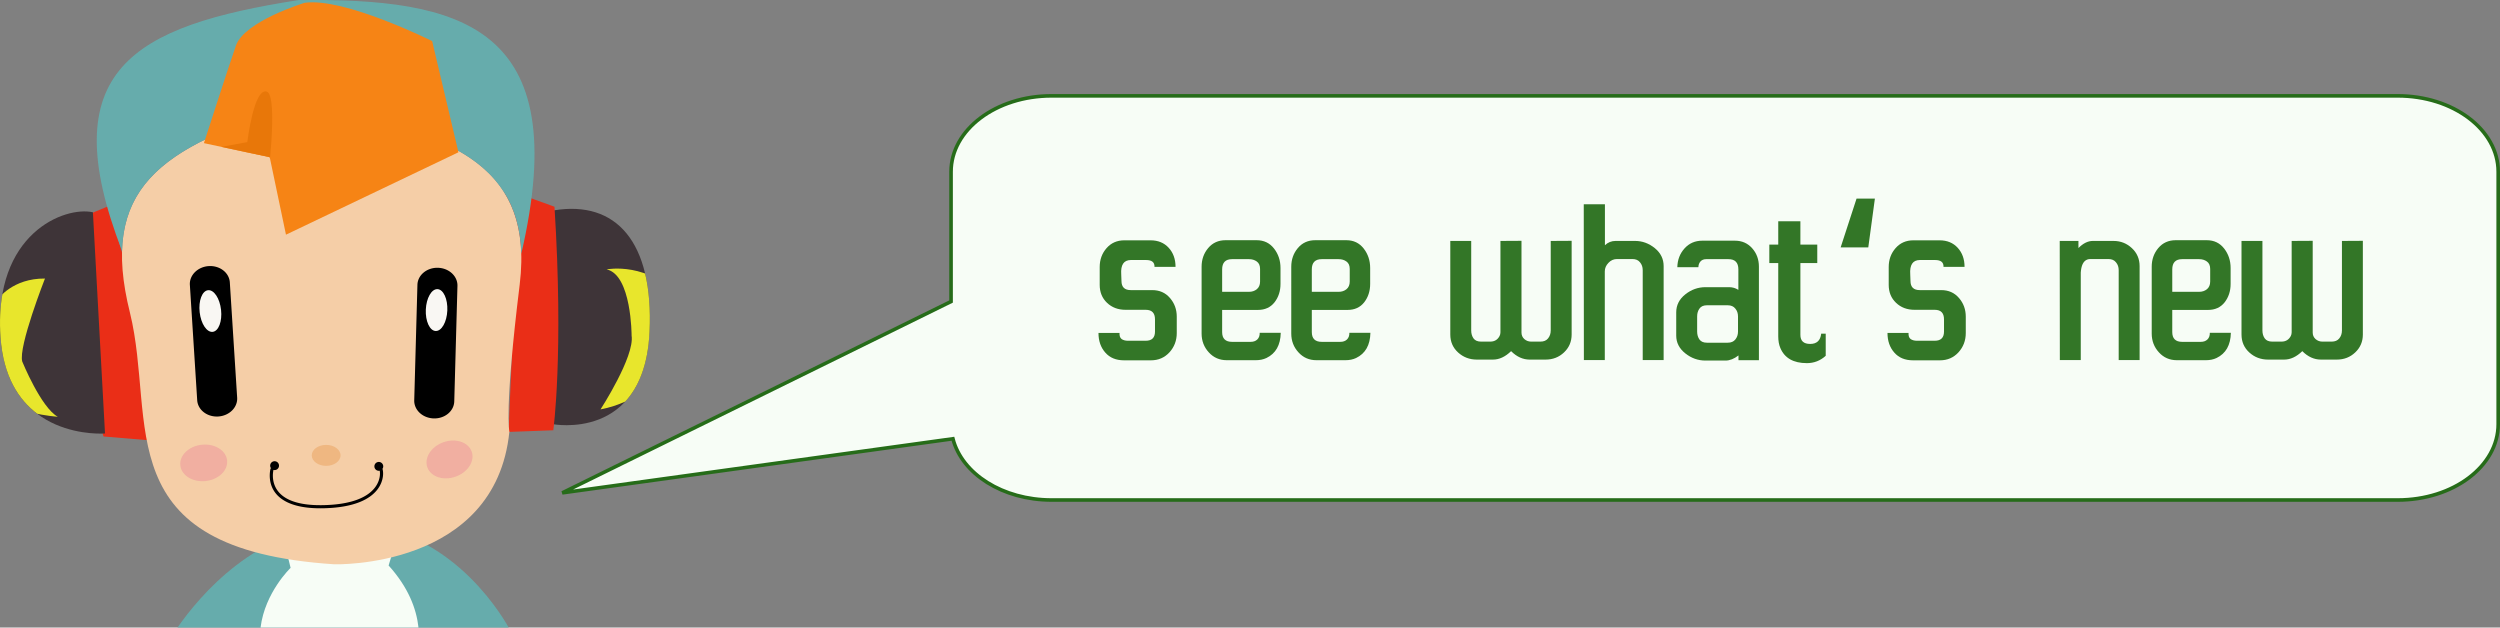 <?xml version="1.0" encoding="UTF-8" standalone="no"?>
<svg
   xmlns:dc="http://purl.org/dc/elements/1.1/"
   xmlns:cc="http://creativecommons.org/ns#"
   xmlns:rdf="http://www.w3.org/1999/02/22-rdf-syntax-ns#"
   xmlns:svg="http://www.w3.org/2000/svg"
   xmlns="http://www.w3.org/2000/svg"
   width="844.887mm"
   height="212.069mm"
   viewBox="0 0 844.887 212.069"
   version="1.1"
   id="svg1345">
  <rect x="0" y="0" width="844.887" height="212.069" fill="#808080" stroke="none"/>
  <defs
     id="defs1339" />
  <path
     id="path1101"
     style="fill:#66acac;fill-opacity:1;stroke:none;stroke-width:0.265px;stroke-linecap:butt;stroke-linejoin:miter;stroke-opacity:1"
     d="m 117.533,177.254 c -0.583,0.004 -1.171,0.017 -1.764,0.039 -29.022,1.099 -48.307,24.045 -55.775,34.776 H 171.912 c -3.577,-6.31 -21.649,-35.024 -54.38,-34.815 z" />
  <path
     id="path1160"
     style="fill:#f7fdf6;fill-opacity:1;stroke:none;stroke-width:0.265px;stroke-linecap:butt;stroke-linejoin:miter;stroke-opacity:1"
     d="m 132.407,187.531 -35.385,0.324 0.528,1.348 0.657,2.71 c 0,0 -8.675,8.278 -10.147,20.156 h 53.371 c -0.698,-6.354 -3.432,-13.585 -10.097,-20.955 z" />
  <path
     style="fill:#ea2e17;fill-opacity:1;stroke:none;stroke-width:0.265px;stroke-linecap:butt;stroke-linejoin:miter;stroke-opacity:1"
     d="m 50.108,148.78 -15.113,-1.267 c 0,0 -9.638,-28.49 -5.744,-74.777 l 7.504,-3.105 9.939,34.862 6.649,31.867 z"
     id="path915" />
  <path
     style="fill:#3e3438;fill-opacity:1;stroke:none;stroke-width:0.265px;stroke-linecap:butt;stroke-linejoin:miter;stroke-opacity:1"
     d="m 35.486,146.494 c 0,0 -32.836,2.686 -35.309,-32.515 C -2.298,78.777 21.937,69.608 31.399,71.74 Z"
     id="path917" />
  <path
     style="fill:#3e3438;fill-opacity:1;stroke:none;stroke-width:0.265px;stroke-linecap:butt;stroke-linejoin:miter;stroke-opacity:1"
     d="m 186.673,143.321 c 0,0 31.139,6.161 32.844,-31.269 1.385,-30.411 -11.355,-44.398 -32.289,-40.962 -16.042,2.633 -0.555,72.231 -0.555,72.231 z"
     id="path923" />
  <path
     id="path917-6"
     style="fill:#e8e62c;fill-opacity:1;stroke:none;stroke-width:0.265px;stroke-linecap:butt;stroke-linejoin:miter;stroke-opacity:1"
     d="m 12.571,139.827 c 0.488,0.098 1.017,0.223 1.472,0.303 1.064,0.188 2.029,0.331 2.841,0.438 1.625,0.214 2.644,0.284 2.644,0.284 -0.356,-0.198 -0.715,-0.443 -1.074,-0.731 -0.359,-0.287 -0.719,-0.616 -1.078,-0.979 -0.718,-0.727 -1.432,-1.592 -2.129,-2.541 -0.696,-0.949 -1.375,-1.983 -2.023,-3.046 -0.648,-1.063 -1.265,-2.156 -1.838,-3.225 -1.145,-2.136 -2.112,-4.174 -2.793,-5.678 -0.681,-1.504 -1.075,-2.473 -1.075,-2.473 -0.087,-0.31 -0.134,-0.69 -0.144,-1.132 -0.01,-0.441 0.016,-0.944 0.073,-1.497 0.115,-1.106 0.354,-2.414 0.682,-3.845 0.327,-1.431 0.742,-2.984 1.205,-4.579 0.463,-1.595 0.976,-3.231 1.499,-4.829 1.047,-3.196 2.137,-6.236 2.966,-8.478 0.829,-2.242 1.395,-3.685 1.395,-3.685 -0.683,-0.006 -1.342,0.015 -1.978,0.06 -0.636,0.045 -1.248,0.113 -1.838,0.203 -0.589,0.09 -1.155,0.2 -1.699,0.328 -0.544,0.128 -1.065,0.273 -1.564,0.433 -0.998,0.319 -1.908,0.695 -2.733,1.103 -0.825,0.408 -1.565,0.847 -2.223,1.291 -0.658,0.444 -1.235,0.894 -1.734,1.323 -0.25,0.215 -0.423,0.4 -0.634,0.601 -0.74,4.25 -0.998,9.062 -0.615,14.5 0.934,13.296 6.203,21.177 12.395,25.849 z" />
  <path
     style="fill:#ea2e17;fill-opacity:1;stroke:none;stroke-width:0.265px;stroke-linecap:butt;stroke-linejoin:miter;stroke-opacity:1"
     d="m 171.865,145.972 15.125,-0.559 c 0,0 3.558,-25.699 0.403,-75.543 l -17.182,-6.229 4.163,24.187 z"
     id="path921" />
  <path
     id="path923-9"
     style="fill:#e8e62c;fill-opacity:1;stroke:none;stroke-width:0.265px;stroke-linecap:butt;stroke-linejoin:miter;stroke-opacity:1"
     d="m 218.021,92.445 c -0.168,-0.061 -0.342,-0.14 -0.509,-0.196 -0.688,-0.233 -1.363,-0.432 -2.022,-0.601 -0.658,-0.169 -1.3,-0.308 -1.92,-0.421 -1.24,-0.227 -2.395,-0.352 -3.43,-0.412 -1.035,-0.06 -1.949,-0.055 -2.708,-0.022 -1.519,0.066 -2.417,0.246 -2.417,0.246 0.528,0.116 1.024,0.305 1.488,0.557 0.464,0.252 0.898,0.568 1.302,0.937 0.404,0.369 0.779,0.792 1.128,1.259 0.348,0.467 0.67,0.978 0.967,1.524 0.297,0.546 0.568,1.127 0.818,1.732 0.249,0.606 0.476,1.236 0.682,1.883 0.412,1.292 0.74,2.646 1.003,3.986 0.263,1.34 0.46,2.665 0.608,3.9 0.147,1.234 0.245,2.377 0.311,3.353 0.13,1.952 0.129,3.233 0.129,3.233 0.067,0.444 0.084,0.931 0.058,1.452 -0.026,0.521 -0.096,1.078 -0.203,1.662 -0.107,0.584 -0.252,1.196 -0.428,1.829 -0.176,0.633 -0.384,1.288 -0.618,1.956 -0.467,1.336 -1.038,2.729 -1.663,4.122 -0.626,1.393 -1.307,2.786 -1.997,4.123 -0.69,1.338 -1.388,2.62 -2.047,3.79 -0.659,1.171 -1.279,2.23 -1.813,3.122 -1.068,1.784 -1.791,2.9 -1.791,2.9 0.781,-0.149 1.547,-0.322 2.295,-0.515 0.748,-0.193 1.479,-0.407 2.192,-0.638 1.359,-0.44 2.641,-0.948 3.861,-1.486 4.359,-4.71 7.698,-12.104 8.225,-23.667 0.344,-7.556 -0.187,-14.094 -1.496,-19.607 z" />
  <path
     style="fill:#f5cea7;fill-opacity:1;stroke:none;stroke-width:0.265px;stroke-linecap:butt;stroke-linejoin:miter;stroke-opacity:1"
     d="m 43.917,105.683 c -10.383,-41.635 9.38,-55.985 56.735,-70.069 48.716,8.222 80.216,18.058 74.971,60.646 -5.244,42.588 -3.477,49.627 -3.477,49.627 -4.686,46.539 -59.193,44.819 -59.193,44.819 -77.371,-5.067 -59.937,-48.015 -69.037,-85.024 z"
     id="path848" />
  <path
     style="color:#000000;font-style:normal;font-variant:normal;font-weight:normal;font-stretch:normal;font-size:medium;line-height:normal;font-family:sans-serif;font-variant-ligatures:normal;font-variant-position:normal;font-variant-caps:normal;font-variant-numeric:normal;font-variant-alternates:normal;font-variant-east-asian:normal;font-feature-settings:normal;font-variation-settings:normal;text-indent:0;text-align:start;text-decoration:none;text-decoration-line:none;text-decoration-style:solid;text-decoration-color:#000000;letter-spacing:normal;word-spacing:normal;text-transform:none;writing-mode:lr-tb;direction:ltr;text-orientation:mixed;dominant-baseline:auto;baseline-shift:baseline;text-anchor:start;white-space:normal;shape-padding:0;shape-margin:0;inline-size:0;clip-rule:nonzero;display:inline;overflow:visible;visibility:visible;isolation:auto;mix-blend-mode:normal;color-interpolation:sRGB;color-interpolation-filters:linearRGB;solid-color:#000000;solid-opacity:1;vector-effect:none;fill:#000000;fill-opacity:1;fill-rule:nonzero;stroke:none;stroke-width:1.023;stroke-linecap:round;stroke-linejoin:miter;stroke-miterlimit:4;stroke-dasharray:none;stroke-dashoffset:0;stroke-opacity:1;color-rendering:auto;image-rendering:auto;shape-rendering:auto;text-rendering:auto;enable-background:accumulate;stop-color:#000000"
     d="m 73.129,90.207 a 5.938,6.767 86.249 0 0 -2.588,-0.278 5.938,6.767 86.249 0 0 -6.375,6.358 l 2.478,38.976 a 5.938,6.767 86.249 0 0 7.129,5.493 5.938,6.767 86.249 0 0 6.375,-6.358 l -2.478,-38.976 a 5.938,6.767 86.249 0 0 -4.542,-5.215 z"
     id="path856" />
  <path
     style="color:#000000;font-style:normal;font-variant:normal;font-weight:normal;font-stretch:normal;font-size:medium;line-height:normal;font-family:sans-serif;font-variant-ligatures:normal;font-variant-position:normal;font-variant-caps:normal;font-variant-numeric:normal;font-variant-alternates:normal;font-variant-east-asian:normal;font-feature-settings:normal;font-variation-settings:normal;text-indent:0;text-align:start;text-decoration:none;text-decoration-line:none;text-decoration-style:solid;text-decoration-color:#000000;letter-spacing:normal;word-spacing:normal;text-transform:none;writing-mode:lr-tb;direction:ltr;text-orientation:mixed;dominant-baseline:auto;baseline-shift:baseline;text-anchor:start;white-space:normal;shape-padding:0;shape-margin:0;inline-size:0;clip-rule:nonzero;display:inline;overflow:visible;visibility:visible;isolation:auto;mix-blend-mode:normal;color-interpolation:sRGB;color-interpolation-filters:linearRGB;solid-color:#000000;solid-opacity:1;vector-effect:none;fill:#000000;fill-opacity:1;fill-rule:nonzero;stroke:none;stroke-width:1.023;stroke-linecap:round;stroke-linejoin:miter;stroke-miterlimit:4;stroke-dasharray:none;stroke-dashoffset:0;stroke-opacity:1;color-rendering:auto;image-rendering:auto;shape-rendering:auto;text-rendering:auto;enable-background:accumulate;stop-color:#000000"
     d="m 150.55,91.011 a 6.767,5.938 1.471 0 0 -2.551,-0.512 6.767,5.938 1.471 0 0 -6.928,5.751 l -1.079,39.04 a 6.767,5.938 1.471 0 0 6.6,6.119 6.767,5.938 1.471 0 0 6.928,-5.751 l 1.079,-39.04 a 6.767,5.938 1.471 0 0 -4.048,-5.606 z"
     id="path862" />
  <ellipse
     style="fill:#f9f7f3;fill-opacity:1;stroke:none;stroke-width:13.66;stroke-linecap:round;stroke-miterlimit:4;stroke-dasharray:none"
     id="path882"
     cx="58.939"
     cy="112.38"
     rx="3.638"
     ry="7.08"
     transform="rotate(-6.396)" />
  <ellipse
     style="fill:#f9f7f3;fill-opacity:1;stroke:none;stroke-width:13.66;stroke-linecap:round;stroke-miterlimit:4;stroke-dasharray:none"
     id="ellipse884"
     cx="152.018"
     cy="98.179"
     rx="3.638"
     ry="7.08"
     transform="rotate(2.528)" />
  <ellipse
     style="opacity:0.554;fill:#ed969b;fill-opacity:1;stroke:none;stroke-width:15.875;stroke-linecap:round;stroke-miterlimit:4;stroke-dasharray:none"
     id="path888"
     cx="51.587"
     cy="162.941"
     rx="7.95"
     ry="6.171"
     transform="rotate(-6.185)" />
  <ellipse
     style="opacity:0.554;fill:#ed969b;fill-opacity:1;stroke:none;stroke-width:15.875;stroke-linecap:round;stroke-miterlimit:4;stroke-dasharray:none"
     id="ellipse910"
     cx="91.418"
     cy="197.054"
     rx="7.95"
     ry="6.171"
     transform="rotate(-19.486)" />
  <ellipse
     style="fill:#efb781;fill-opacity:1;stroke:none;stroke-width:15.875;stroke-linecap:round;stroke-miterlimit:4;stroke-dasharray:none"
     id="path912"
     cx="110.223"
     cy="153.896"
     rx="4.867"
     ry="3.545" />
  <path
     id="path1124"
     style="color:#000000;font-style:normal;font-variant:normal;font-weight:normal;font-stretch:normal;font-size:medium;line-height:normal;font-family:sans-serif;font-variant-ligatures:normal;font-variant-position:normal;font-variant-caps:normal;font-variant-numeric:normal;font-variant-alternates:normal;font-variant-east-asian:normal;font-feature-settings:normal;font-variation-settings:normal;text-indent:0;text-align:start;text-decoration:none;text-decoration-line:none;text-decoration-style:solid;text-decoration-color:#000000;letter-spacing:normal;word-spacing:normal;text-transform:none;writing-mode:lr-tb;direction:ltr;text-orientation:mixed;dominant-baseline:auto;baseline-shift:baseline;text-anchor:start;white-space:normal;shape-padding:0;shape-margin:0;inline-size:0;clip-rule:nonzero;display:inline;overflow:visible;visibility:visible;isolation:auto;mix-blend-mode:normal;color-interpolation:sRGB;color-interpolation-filters:linearRGB;solid-color:#000000;solid-opacity:1;vector-effect:none;fill:#000000;fill-opacity:1;fill-rule:nonzero;stroke:none;stroke-width:1;stroke-linecap:butt;stroke-linejoin:miter;stroke-miterlimit:4;stroke-dasharray:none;stroke-dashoffset:0;stroke-opacity:1;color-rendering:auto;image-rendering:auto;shape-rendering:auto;text-rendering:auto;enable-background:accumulate;stop-color:#000000"
     d="m 92.777,155.873 a 1.494,1.495 0 0 0 -1.473,1.495 1.494,1.495 0 0 0 0.347,0.958 l -0.192,-0.056 c 0,0 -1.026,3.489 0.746,6.947 1.772,3.458 6.333,6.753 16.953,6.558 10.603,-0.194 15.842,-3.112 18.311,-6.254 1.234,-1.571 1.763,-3.183 1.934,-4.486 0.085,-0.651 0.082,-1.225 0.033,-1.69 -0.038,-0.365 -0.091,-0.646 -0.186,-0.886 a 1.494,1.495 0 0 0 0.264,-0.848 1.494,1.495 0 0 0 -1.494,-1.495 1.494,1.495 0 0 0 -1.494,1.495 1.494,1.495 0 0 0 1.494,1.496 1.494,1.495 0 0 0 0.3,-0.03 c 0.025,0.108 0.049,0.232 0.064,0.379 0.04,0.378 0.043,0.875 -0.031,1.443 -0.149,1.137 -0.607,2.558 -1.715,3.969 -2.216,2.821 -7.082,5.66 -17.498,5.851 -10.399,0.191 -14.427,-2.931 -15.992,-5.984 -1.315,-2.566 -0.897,-5.152 -0.73,-5.921 a 1.494,1.495 0 0 0 0.382,0.05 1.494,1.495 0 0 0 1.494,-1.496 1.494,1.495 0 0 0 -1.494,-1.495 1.494,1.495 0 0 0 -0.021,0 z" />
  <path
     id="path973-6"
     style="fill:#66acac;fill-opacity:1;stroke:none;stroke-width:0.265px;stroke-linecap:butt;stroke-linejoin:miter;stroke-opacity:1"
     d="M 100.854,0.03 C 44.836,8.796 17.585,23.673 41.245,84.804 c 0.754,-26.174 21.009,-37.77 59.407,-49.19 44.452,7.503 74.563,16.354 75.511,50.201 C 194.175,8.317 155.567,-0.609 100.854,0.03 Z" />
  <path
     style="fill:#f68415;fill-opacity:1;stroke:none;stroke-width:0.265px;stroke-linecap:butt;stroke-linejoin:miter;stroke-opacity:1"
     d="m 96.644,79.309 58.291,-27.847 -8.885,-37.571 c 0,0 -29.813,-14.873 -43.113,-12.941 0,0 -20.336,6.194 -23.215,14.486 -2.879,8.292 -10.805,32.94 -10.805,32.94 l 22.238,4.755 z"
     id="path1099" />
  <path
     id="path1099-2"
     style="fill:#e87709;fill-opacity:1;stroke:none;stroke-width:0.265px;stroke-linecap:butt;stroke-linejoin:miter;stroke-opacity:1"
     d="m 91.252,53.591 c 0.163,-1.779 0.32,-3.643 0.445,-5.534 0.136,-2.054 0.238,-4.117 0.281,-6.065 0.043,-1.948 0.027,-3.78 -0.074,-5.373 -0.051,-0.796 -0.123,-1.533 -0.219,-2.194 -0.096,-0.661 -0.216,-1.247 -0.364,-1.743 -0.148,-0.495 -0.323,-0.899 -0.529,-1.197 -0.103,-0.149 -0.214,-0.272 -0.333,-0.365 -0.119,-0.094 -0.246,-0.159 -0.381,-0.194 -0.271,-0.07 -0.533,-0.064 -0.787,0.008 -0.254,0.072 -0.499,0.211 -0.736,0.406 -0.237,0.196 -0.465,0.449 -0.685,0.749 -0.22,0.301 -0.431,0.65 -0.634,1.037 -0.406,0.775 -0.778,1.706 -1.116,2.718 -0.338,1.012 -0.643,2.107 -0.913,3.21 -0.27,1.103 -0.507,2.215 -0.71,3.262 -0.203,1.047 -0.372,2.03 -0.507,2.875 -0.27,1.69 -0.405,2.827 -0.405,2.827 l -8.778,1.615 16.346,3.495 z" />
  <path
     id="rect963"
     style="fill:#f7fdf6;fill-opacity:1;stroke:#266c19;stroke-width:1.219;stroke-linecap:round"
     d="m 355.409,32.395 c -18.832,0 -33.993,11.437 -33.993,25.643 v 43.862 l -131.401,64.663 132.029,-18.282 c 3.037,11.825 16.776,20.701 33.365,20.701 h 454.876 c 18.832,0 33.993,-11.437 33.993,-25.643 V 58.038 c 0,-14.206 -15.161,-25.643 -33.993,-25.643 z" />
  <g
     aria-label="see what’s new"
     id="text970"
     style="font-weight:bold;font-size:84.667px;line-height:1.25;font-family:sans-serif;-inkscape-font-specification:'sans-serif Bold';letter-spacing:0px;word-spacing:0px;fill:#337627;fill-opacity:1;stroke-width:0.265">
    <path
       d="m 390.17,90.189 q 0.083,-2.315 -2.853,-2.315 h -5.168 q -3.555,0.041 -3.225,4.837 0.083,1.24 0.083,2.232 0,3.101 3.142,3.101 h 7.235 q 3.721,0 5.994,2.646 2.315,2.646 2.315,6.325 v 5.54 q 0,3.803 -2.48,6.532 -2.48,2.687 -6.243,2.687 h -9.095 q -4.051,0 -6.325,-2.604 -2.315,-2.604 -2.315,-6.656 h 7.111 q -0.083,1.447 0.703,2.067 0.827,0.579 2.15,0.579 h 5.994 q 3.142,0 3.142,-3.101 v -4.134 q 0,-3.225 -3.142,-3.225 h -6.821 q -3.762,0 -6.243,-2.356 -2.48,-2.356 -2.48,-6.077 v -6.036 q 0,-3.721 2.315,-6.367 2.315,-2.646 5.994,-2.646 h 8.888 q 3.803,0 6.118,2.522 2.315,2.522 2.315,6.449 z"
       style="font-style:normal;font-variant:normal;font-weight:normal;font-stretch:normal;font-size:84.667px;font-family:Uroob;-inkscape-font-specification:Uroob;fill:#337627;fill-opacity:1;stroke-width:0.265"
       id="path2175" />
    <path
       d="m 432.834,112.472 q -0.124,6.243 -4.837,8.516 -1.571,0.744 -3.597,0.744 h -9.798 q -3.679,0 -6.077,-2.646 -2.439,-2.646 -2.439,-6.367 V 90.148 q 0,-3.679 2.232,-6.325 2.232,-2.646 5.87,-2.646 h 10.501 q 3.679,0 5.87,2.811 2.191,2.811 2.191,6.573 v 5.374 q 0,3.638 -2.026,6.243 -2.026,2.563 -5.622,2.563 h -12.072 v 7.483 q 0,3.307 3.349,3.307 h 6.284 q 1.406,0 2.232,-0.785 0.868,-0.827 0.827,-2.274 z M 416.38,87.585 q -3.349,0 -3.349,3.473 v 7.565 h 9.054 q 1.571,0 2.646,-0.868 1.116,-0.91 1.116,-2.604 v -4.258 q 0,-1.736 -1.116,-2.522 -1.075,-0.785 -2.646,-0.785 z"
       style="font-style:normal;font-variant:normal;font-weight:normal;font-stretch:normal;font-size:84.667px;font-family:Uroob;-inkscape-font-specification:Uroob;fill:#337627;fill-opacity:1;stroke-width:0.265"
       id="path2177" />
    <path
       d="m 463.137,112.472 q -0.124,6.243 -4.837,8.516 -1.571,0.744 -3.597,0.744 h -9.798 q -3.679,0 -6.077,-2.646 -2.439,-2.646 -2.439,-6.367 V 90.148 q 0,-3.679 2.232,-6.325 2.232,-2.646 5.87,-2.646 h 10.501 q 3.679,0 5.87,2.811 2.191,2.811 2.191,6.573 v 5.374 q 0,3.638 -2.026,6.243 -2.026,2.563 -5.622,2.563 h -12.072 v 7.483 q 0,3.307 3.349,3.307 h 6.284 q 1.406,0 2.232,-0.785 0.868,-0.827 0.827,-2.274 z M 446.683,87.585 q -3.349,0 -3.349,3.473 v 7.565 h 9.054 q 1.571,0 2.646,-0.868 1.116,-0.91 1.116,-2.604 v -4.258 q 0,-1.736 -1.116,-2.522 -1.075,-0.785 -2.646,-0.785 z"
       style="font-style:normal;font-variant:normal;font-weight:normal;font-stretch:normal;font-size:84.667px;font-family:Uroob;-inkscape-font-specification:Uroob;fill:#337627;fill-opacity:1;stroke-width:0.265"
       id="path2179" />
    <path
       d="m 510.68,118.673 q -2.935,2.853 -6.118,2.853 h -5.457 q -3.679,0 -6.325,-2.398 -2.646,-2.398 -2.646,-6.077 V 81.425 h 7.069 v 30.262 q 0,1.571 0.785,2.687 0.785,1.075 2.522,1.075 h 3.142 q 2.15,0 3.142,-1.902 0.289,-0.579 0.289,-1.24 V 81.425 l 7.111,-0.041 v 31.006 q 0,1.323 0.951,2.191 0.992,0.868 2.315,0.868 h 3.142 q 1.695,0 2.563,-1.075 0.91,-1.116 0.91,-2.687 V 81.425 l 7.069,-0.041 v 31.667 q 0,3.597 -2.563,6.036 -2.563,2.439 -6.243,2.439 h -5.374 q -3.431,0 -6.284,-2.853 z"
       style="font-style:normal;font-variant:normal;font-weight:normal;font-stretch:normal;font-size:84.667px;font-family:Uroob;-inkscape-font-specification:Uroob;fill:#337627;fill-opacity:1;stroke-width:0.265"
       id="path2181" />
    <path
       d="M 562.232,121.691 H 555.163 V 91.305 q 0,-1.571 -0.91,-2.646 -0.868,-1.116 -2.563,-1.116 h -5.209 q -1.695,0 -2.894,1.282 -1.24,1.282 -1.24,2.894 v 29.972 h -7.069 l -0.041,-52.669 h 7.152 v 13.849 q 1.53,-1.447 3.597,-1.447 h 6.615 q 3.638,0 6.656,2.439 2.977,2.439 2.977,6.077 z"
       style="font-style:normal;font-variant:normal;font-weight:normal;font-stretch:normal;font-size:84.667px;font-family:Uroob;-inkscape-font-specification:Uroob;fill:#337627;fill-opacity:1;stroke-width:0.265"
       id="path2183" />
    <path
       d="m 587.491,91.057 q 0,-3.473 -3.349,-3.473 h -7.524 q -1.24,0 -1.943,0.785 -0.661,0.744 -0.703,1.943 h -7.111 q 0.083,-3.762 2.439,-6.367 2.356,-2.604 5.994,-2.604 h 11.038 q 3.555,0 5.829,2.563 2.274,2.563 2.274,6.243 v 31.585 h -6.904 v -1.612 q -2.232,1.736 -4.382,1.736 h -6.78 q -3.762,0 -6.821,-2.439 -3.059,-2.439 -3.059,-5.994 v -7.855 q 0,-3.638 3.059,-6.077 3.059,-2.439 6.821,-2.439 h 8.02 q 1.654,0 3.101,0.91 z m -0.124,21.001 v -5.126 q 0,-1.571 -0.909,-2.646 -0.868,-1.116 -2.563,-1.116 h -7.028 q -1.736,0 -2.522,1.116 -0.785,1.075 -0.785,2.646 v 5.126 q 0,1.571 0.785,2.687 0.785,1.075 2.522,1.075 h 7.028 q 1.695,0 2.563,-1.075 0.909,-1.116 0.909,-2.687 z"
       style="font-style:normal;font-variant:normal;font-weight:normal;font-stretch:normal;font-size:84.667px;font-family:Uroob;-inkscape-font-specification:Uroob;fill:#337627;fill-opacity:1;stroke-width:0.265"
       id="path2185" />
    <path
       d="m 608.451,113.175 q 0,3.059 3.307,3.059 3.349,0 3.721,-3.473 h 1.53 v 7.483 q -2.729,2.48 -6.367,2.48 -6.821,0 -8.971,-5.126 -0.703,-1.654 -0.703,-3.927 V 88.907 h -3.018 v -6.243 h 3.018 v -7.896 h 7.483 v 7.896 h 5.705 v 6.243 h -5.705 z"
       style="font-style:normal;font-variant:normal;font-weight:normal;font-stretch:normal;font-size:84.667px;font-family:Uroob;-inkscape-font-specification:Uroob;fill:#337627;fill-opacity:1;stroke-width:0.265"
       id="path2187" />
    <path
       d="m 633.628,67.121 -2.232,16.495 h -9.343 l 5.374,-16.495 z"
       style="font-style:normal;font-variant:normal;font-weight:normal;font-stretch:normal;font-size:84.667px;font-family:Uroob;-inkscape-font-specification:Uroob;fill:#337627;fill-opacity:1;stroke-width:0.265"
       id="path2189" />
    <path
       d="m 656.821,90.189 q 0.083,-2.315 -2.853,-2.315 h -5.168 q -3.555,0.041 -3.225,4.837 0.083,1.24 0.083,2.232 0,3.101 3.142,3.101 h 7.235 q 3.721,0 5.994,2.646 2.315,2.646 2.315,6.325 v 5.54 q 0,3.803 -2.48,6.532 -2.48,2.687 -6.243,2.687 h -9.095 q -4.051,0 -6.325,-2.604 -2.315,-2.604 -2.315,-6.656 h 7.111 q -0.083,1.447 0.703,2.067 0.827,0.579 2.15,0.579 h 5.994 q 3.142,0 3.142,-3.101 v -4.134 q 0,-3.225 -3.142,-3.225 h -6.821 q -3.762,0 -6.243,-2.356 -2.48,-2.356 -2.48,-6.077 v -6.036 q 0,-3.721 2.315,-6.367 2.315,-2.646 5.994,-2.646 h 8.888 q 3.803,0 6.118,2.522 2.315,2.522 2.315,6.449 z"
       style="font-style:normal;font-variant:normal;font-weight:normal;font-stretch:normal;font-size:84.667px;font-family:Uroob;-inkscape-font-specification:Uroob;fill:#337627;fill-opacity:1;stroke-width:0.265"
       id="path2191" />
    <path
       d="m 702.42,83.823 q 2.398,-2.398 4.837,-2.398 h 7.028 q 3.597,0 6.201,2.439 2.604,2.439 2.604,6.077 v 31.75 h -7.069 V 91.305 q 0,-1.571 -0.91,-2.646 -0.868,-1.116 -2.563,-1.116 h -6.036 q -2.439,-0.041 -3.101,3.018 -0.165,0.827 -0.207,1.571 v 29.559 h -7.069 l -0.041,-40.266 h 6.325 z"
       style="font-style:normal;font-variant:normal;font-weight:normal;font-stretch:normal;font-size:84.667px;font-family:Uroob;-inkscape-font-specification:Uroob;fill:#337627;fill-opacity:1;stroke-width:0.265"
       id="path2193" />
    <path
       d="m 753.931,112.472 q -0.124,6.243 -4.837,8.516 -1.571,0.744 -3.597,0.744 h -9.798 q -3.679,0 -6.077,-2.646 -2.439,-2.646 -2.439,-6.367 V 90.148 q 0,-3.679 2.232,-6.325 2.232,-2.646 5.87,-2.646 h 10.501 q 3.679,0 5.87,2.811 2.191,2.811 2.191,6.573 v 5.374 q 0,3.638 -2.026,6.243 -2.026,2.563 -5.622,2.563 h -12.072 v 7.483 q 0,3.307 3.349,3.307 h 6.284 q 1.406,0 2.232,-0.785 0.868,-0.827 0.827,-2.274 z M 737.477,87.585 q -3.349,0 -3.349,3.473 v 7.565 h 9.054 q 1.571,0 2.646,-0.868 1.116,-0.91 1.116,-2.604 v -4.258 q 0,-1.736 -1.116,-2.522 -1.075,-0.785 -2.646,-0.785 z"
       style="font-style:normal;font-variant:normal;font-weight:normal;font-stretch:normal;font-size:84.667px;font-family:Uroob;-inkscape-font-specification:Uroob;fill:#337627;fill-opacity:1;stroke-width:0.265"
       id="path2195" />
    <path
       d="m 778.074,118.673 q -2.935,2.853 -6.118,2.853 h -5.457 q -3.679,0 -6.325,-2.398 -2.646,-2.398 -2.646,-6.077 V 81.425 h 7.069 v 30.262 q 0,1.571 0.785,2.687 0.785,1.075 2.522,1.075 h 3.142 q 2.15,0 3.142,-1.902 0.289,-0.579 0.289,-1.24 V 81.425 l 7.111,-0.041 v 31.006 q 0,1.323 0.951,2.191 0.992,0.868 2.315,0.868 h 3.142 q 1.695,0 2.563,-1.075 0.91,-1.116 0.91,-2.687 V 81.425 l 7.069,-0.041 v 31.667 q 0,3.597 -2.563,6.036 -2.563,2.439 -6.243,2.439 h -5.374 q -3.431,0 -6.284,-2.853 z"
       style="font-style:normal;font-variant:normal;font-weight:normal;font-stretch:normal;font-size:84.667px;font-family:Uroob;-inkscape-font-specification:Uroob;fill:#337627;fill-opacity:1;stroke-width:0.265"
       id="path2197" />
  </g>
</svg>
